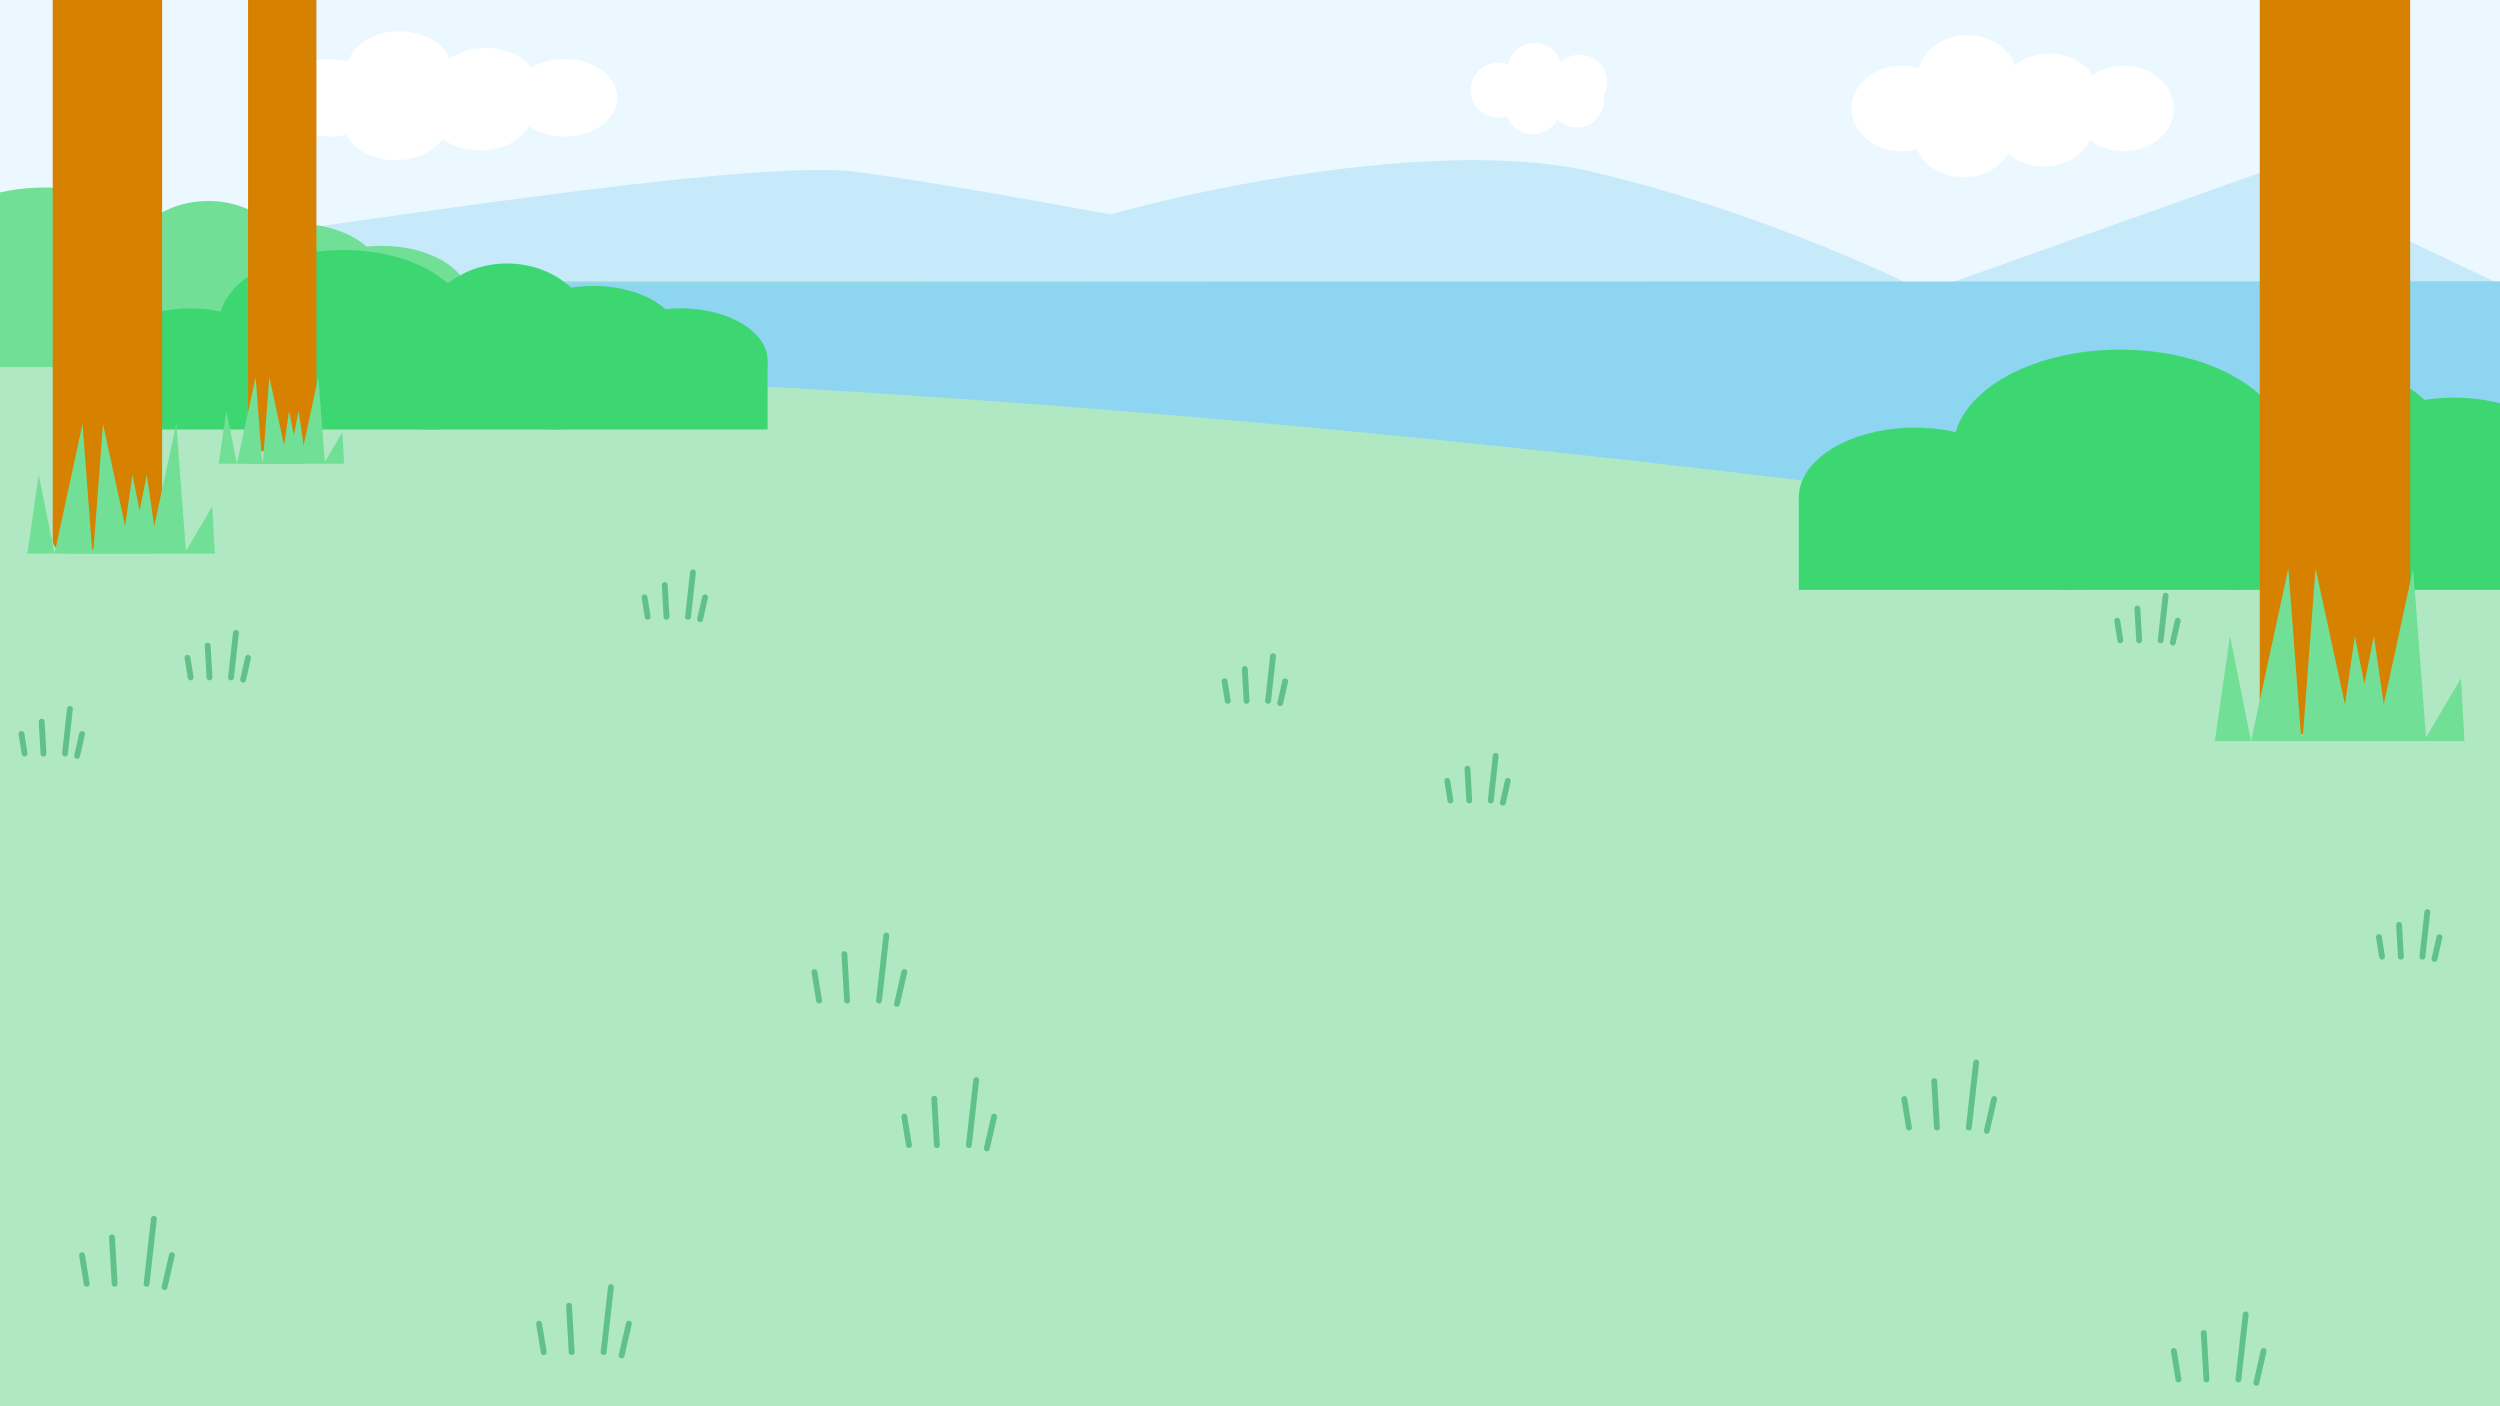 <svg width="1280" height="720" viewBox="0 0 1280 720" fill="none" xmlns="http://www.w3.org/2000/svg">
<rect x="0" y="0" width="1280" height="720" fill="#333333" stroke="none"/>
<g clip-path="url(#clip0_1183_11798)">
<rect width="1280" height="720" transform="matrix(-1 0 0 1 1280 0)" fill="#AFE8C2"/>
<path d="M1320.74 144C894.074 144.5 30.741 145.2 2.741 144L-136 184C451 184 813.813 226.39 1341 302.5L1320.74 144Z" fill="#8DD5F1"/>
<rect width="1280" height="144" fill="#ECF8FF"/>
<path opacity="0.4" d="M-80.5 149.5C77.333 131.667 372.9 79.201 438.5 88.001C472.892 92.615 522.071 101.186 568.5 109.81C619.833 95.271 741.1 70.554 815.5 88.001C889.9 105.448 959.833 136.27 985.5 149.5L1158.5 88.001L1288.5 149.5H985.5H-80.5Z" fill="#8DD5F1"/>
<ellipse cx="204.485" cy="35.871" rx="26.917" ry="19.871" fill="white"/>
<ellipse cx="248.709" cy="44.385" rx="26.917" ry="19.871" fill="white"/>
<ellipse cx="289.083" cy="50.063" rx="26.917" ry="19.871" fill="white"/>
<ellipse cx="245.824" cy="57.159" rx="26.917" ry="19.871" fill="white"/>
<ellipse cx="202.564" cy="62.131" rx="26.917" ry="19.871" fill="white"/>
<ellipse cx="168.917" cy="50.063" rx="26.917" ry="19.871" fill="white"/>
<circle cx="785.679" cy="36.078" r="14.078" fill="white"/>
<circle cx="808.807" cy="42.108" r="14.078" fill="white"/>
<circle cx="807.298" cy="51.159" r="14.078" fill="white"/>
<circle cx="784.674" cy="54.68" r="14.078" fill="white"/>
<circle cx="767.077" cy="46.133" r="14.078" fill="white"/>
<ellipse cx="1007.26" cy="39.905" rx="25.525" ry="21.905" fill="white"/>
<ellipse cx="1049.19" cy="49.29" rx="25.525" ry="21.905" fill="white"/>
<ellipse cx="1087.48" cy="55.551" rx="25.525" ry="21.905" fill="white"/>
<ellipse cx="1046.46" cy="63.368" rx="25.525" ry="21.905" fill="white"/>
<ellipse cx="1005.44" cy="68.851" rx="25.525" ry="21.905" fill="white"/>
<ellipse cx="973.525" cy="55.551" rx="25.525" ry="21.905" fill="white"/>
<ellipse cx="1085.5" cy="230.122" rx="85.5" ry="51.122" fill="#3DD771"/>
<ellipse cx="1197.5" cy="239.347" rx="59.5" ry="51.122" fill="#3DD771"/>
<ellipse cx="980.5" cy="254.722" rx="59.5" ry="35.747" fill="#3DD771"/>
<ellipse cx="1059.5" cy="266.253" rx="59.5" ry="35.747" fill="#3DD771"/>
<ellipse cx="1145.5" cy="266.253" rx="59.5" ry="35.747" fill="#3DD771"/>
<ellipse cx="1230.5" cy="266.253" rx="59.5" ry="35.747" fill="#3DD771"/>
<ellipse cx="1256.5" cy="239.347" rx="59.5" ry="35.747" fill="#3DD771"/>
<ellipse cx="1316.5" cy="254.722" rx="59.5" ry="35.747" fill="#3DD771"/>
<rect x="921" y="255.106" width="455" height="46.894" fill="#3DD771"/>
<ellipse cx="22.92" cy="134.201" rx="63.89" ry="38.201" fill="#71DF96"/>
<ellipse cx="106.613" cy="141.099" rx="44.462" ry="38.201" fill="#71DF96"/>
<ellipse cx="3.492" cy="161.204" rx="44.462" ry="26.712" fill="#71DF96"/>
<ellipse cx="67.757" cy="161.204" rx="44.462" ry="26.712" fill="#71DF96"/>
<ellipse cx="131.273" cy="161.204" rx="44.462" ry="26.712" fill="#71DF96"/>
<ellipse cx="150.703" cy="141.095" rx="44.462" ry="26.712" fill="#71DF96"/>
<ellipse cx="195.539" cy="152.587" rx="44.462" ry="26.712" fill="#71DF96"/>
<rect x="-100.001" y="152.875" width="340" height="35.041" fill="#71DF96"/>
<ellipse cx="175.92" cy="166.201" rx="63.89" ry="38.201" fill="#3DD771"/>
<ellipse cx="259.613" cy="173.099" rx="44.462" ry="38.201" fill="#3DD771"/>
<ellipse cx="97.461" cy="184.587" rx="44.462" ry="26.712" fill="#3DD771"/>
<ellipse cx="156.492" cy="193.204" rx="44.462" ry="26.712" fill="#3DD771"/>
<ellipse cx="220.757" cy="193.204" rx="44.462" ry="26.712" fill="#3DD771"/>
<ellipse cx="284.273" cy="193.204" rx="44.462" ry="26.712" fill="#3DD771"/>
<ellipse cx="303.703" cy="173.095" rx="44.462" ry="26.712" fill="#3DD771"/>
<ellipse cx="348.539" cy="184.587" rx="44.462" ry="26.712" fill="#3DD771"/>
<rect x="52.999" y="184.875" width="340" height="35.041" fill="#3DD771"/>
<g opacity="0.5">
<path d="M1021 562.689L1017.25 579M1011.8 544L1008.05 577.301M990.333 553.515L991.696 577.301M975 562.689L977.385 577.301" stroke="#149A53" stroke-width="3" stroke-linecap="round" stroke-linejoin="round"/>
<path d="M772 399.816L769.474 411M765.8 387L763.274 409.835M751.333 393.524L752.252 409.835M741 399.816L742.607 409.835" stroke="#149A53" stroke-width="3" stroke-linecap="round" stroke-linejoin="round"/>
<path d="M658 348.816L655.474 360M651.8 336L649.274 358.835M637.333 342.524L638.252 358.835M627 348.816L628.607 358.835" stroke="#149A53" stroke-width="3" stroke-linecap="round" stroke-linejoin="round"/>
<path d="M361 305.816L358.474 317M354.8 293L352.274 315.835M340.333 299.524L341.252 315.835M330 305.816L331.607 315.835" stroke="#149A53" stroke-width="3" stroke-linecap="round" stroke-linejoin="round"/>
<path d="M42 375.816L39.474 387M35.8 363L33.274 385.835M21.333 369.524L22.252 385.835M11 375.816L12.607 385.835" stroke="#149A53" stroke-width="3" stroke-linecap="round" stroke-linejoin="round"/>
<path d="M127 336.816L124.474 348M120.8 324L118.274 346.835M106.333 330.524L107.252 346.835M96 336.816L97.607 346.835" stroke="#149A53" stroke-width="3" stroke-linecap="round" stroke-linejoin="round"/>
<path d="M1115 317.816L1112.47 329M1108.8 305L1106.27 327.835M1094.33 311.524L1095.25 327.835M1084 317.816L1085.61 327.835" stroke="#149A53" stroke-width="3" stroke-linecap="round" stroke-linejoin="round"/>
<path d="M1249 479.816L1246.47 491M1242.8 467L1240.27 489.835M1228.33 473.524L1229.25 489.835M1218 479.816L1219.61 489.835" stroke="#149A53" stroke-width="3" stroke-linecap="round" stroke-linejoin="round"/>
<path d="M463 497.689L459.252 514M453.8 479L450.052 512.301M432.333 488.515L433.696 512.301M417 497.689L419.385 512.301" stroke="#149A53" stroke-width="3" stroke-linecap="round" stroke-linejoin="round"/>
<path d="M509 571.689L505.252 588M499.8 553L496.052 586.301M478.333 562.515L479.696 586.301M463 571.689L465.385 586.301" stroke="#149A53" stroke-width="3" stroke-linecap="round" stroke-linejoin="round"/>
<path d="M322 677.689L318.252 694M312.8 659L309.052 692.301M291.333 668.515L292.696 692.301M276 677.689L278.385 692.301" stroke="#149A53" stroke-width="3" stroke-linecap="round" stroke-linejoin="round"/>
<path d="M88 642.689L84.252 659M78.8 624L75.052 657.301M57.333 633.515L58.696 657.301M42 642.689L44.385 657.301" stroke="#149A53" stroke-width="3" stroke-linecap="round" stroke-linejoin="round"/>
<path d="M1159 691.689L1155.25 708M1149.8 673L1146.05 706.301M1128.33 682.515L1129.7 706.301M1113 691.689L1115.39 706.301" stroke="#149A53" stroke-width="3" stroke-linecap="round" stroke-linejoin="round"/>
</g>
<rect x="127" y="-282" width="35" height="513" rx="5" fill="#D68100"/>
<rect x="27" y="-231" width="56" height="513" rx="5" fill="#D68100"/>
<rect x="1157" y="-137" width="77" height="513" rx="5" fill="#D68100"/>
<path d="M62 283.407L67.832 243.042L75.906 283.407L90.262 217L95.196 282.105L108.654 259.318L110 283.407H75.906H62Z" fill="#71DF96"/>
<path d="M81 283.407L75.168 243.042L67.094 283.407L52.738 217L47.804 282.105L34.346 259.318L33 283.407H67.094H81Z" fill="#71DF96"/>
<path d="M14 283.407L19.832 243.042L27.907 283.407L42.262 217L47.196 282.105L60.654 259.318L62 283.407H27.907H14Z" fill="#71DF96"/>
<path d="M1197.9 379.407L1205.67 325.67L1216.42 379.407L1235.53 291L1242.1 377.674L1260.01 347.338L1261.8 379.407H1216.42H1197.9Z" fill="#71DF96"/>
<path d="M1223.2 379.407L1215.43 325.67L1204.69 379.407L1185.57 291L1179 377.674L1161.09 347.338L1159.3 379.407H1204.69H1223.2Z" fill="#71DF96"/>
<path d="M1134 379.407L1141.77 325.67L1152.52 379.407L1171.63 291L1178.2 377.674L1196.11 347.338L1197.9 379.407H1152.52H1134Z" fill="#71DF96"/>
<path d="M144.097 237.407L147.997 210.415L153.397 237.407L162.996 193L166.296 236.537L175.295 221.299L176.195 237.407H153.397H144.097Z" fill="#71DF96"/>
<path d="M156.801 237.407L152.901 210.415L147.502 237.407L137.902 193L134.603 236.537L125.603 221.299L124.703 237.407H147.502H156.801Z" fill="#71DF96"/>
<path d="M111.999 237.407L115.898 210.415L121.298 237.407L130.897 193L134.197 236.537L143.197 221.299L144.097 237.407H121.298H111.999Z" fill="#71DF96"/>
</g>
<defs>
<clipPath id="clip0_1183_11798">
<rect width="1280" height="720" fill="white" transform="matrix(-1 0 0 1 1280 0)"/>
</clipPath>
</defs>
</svg>
